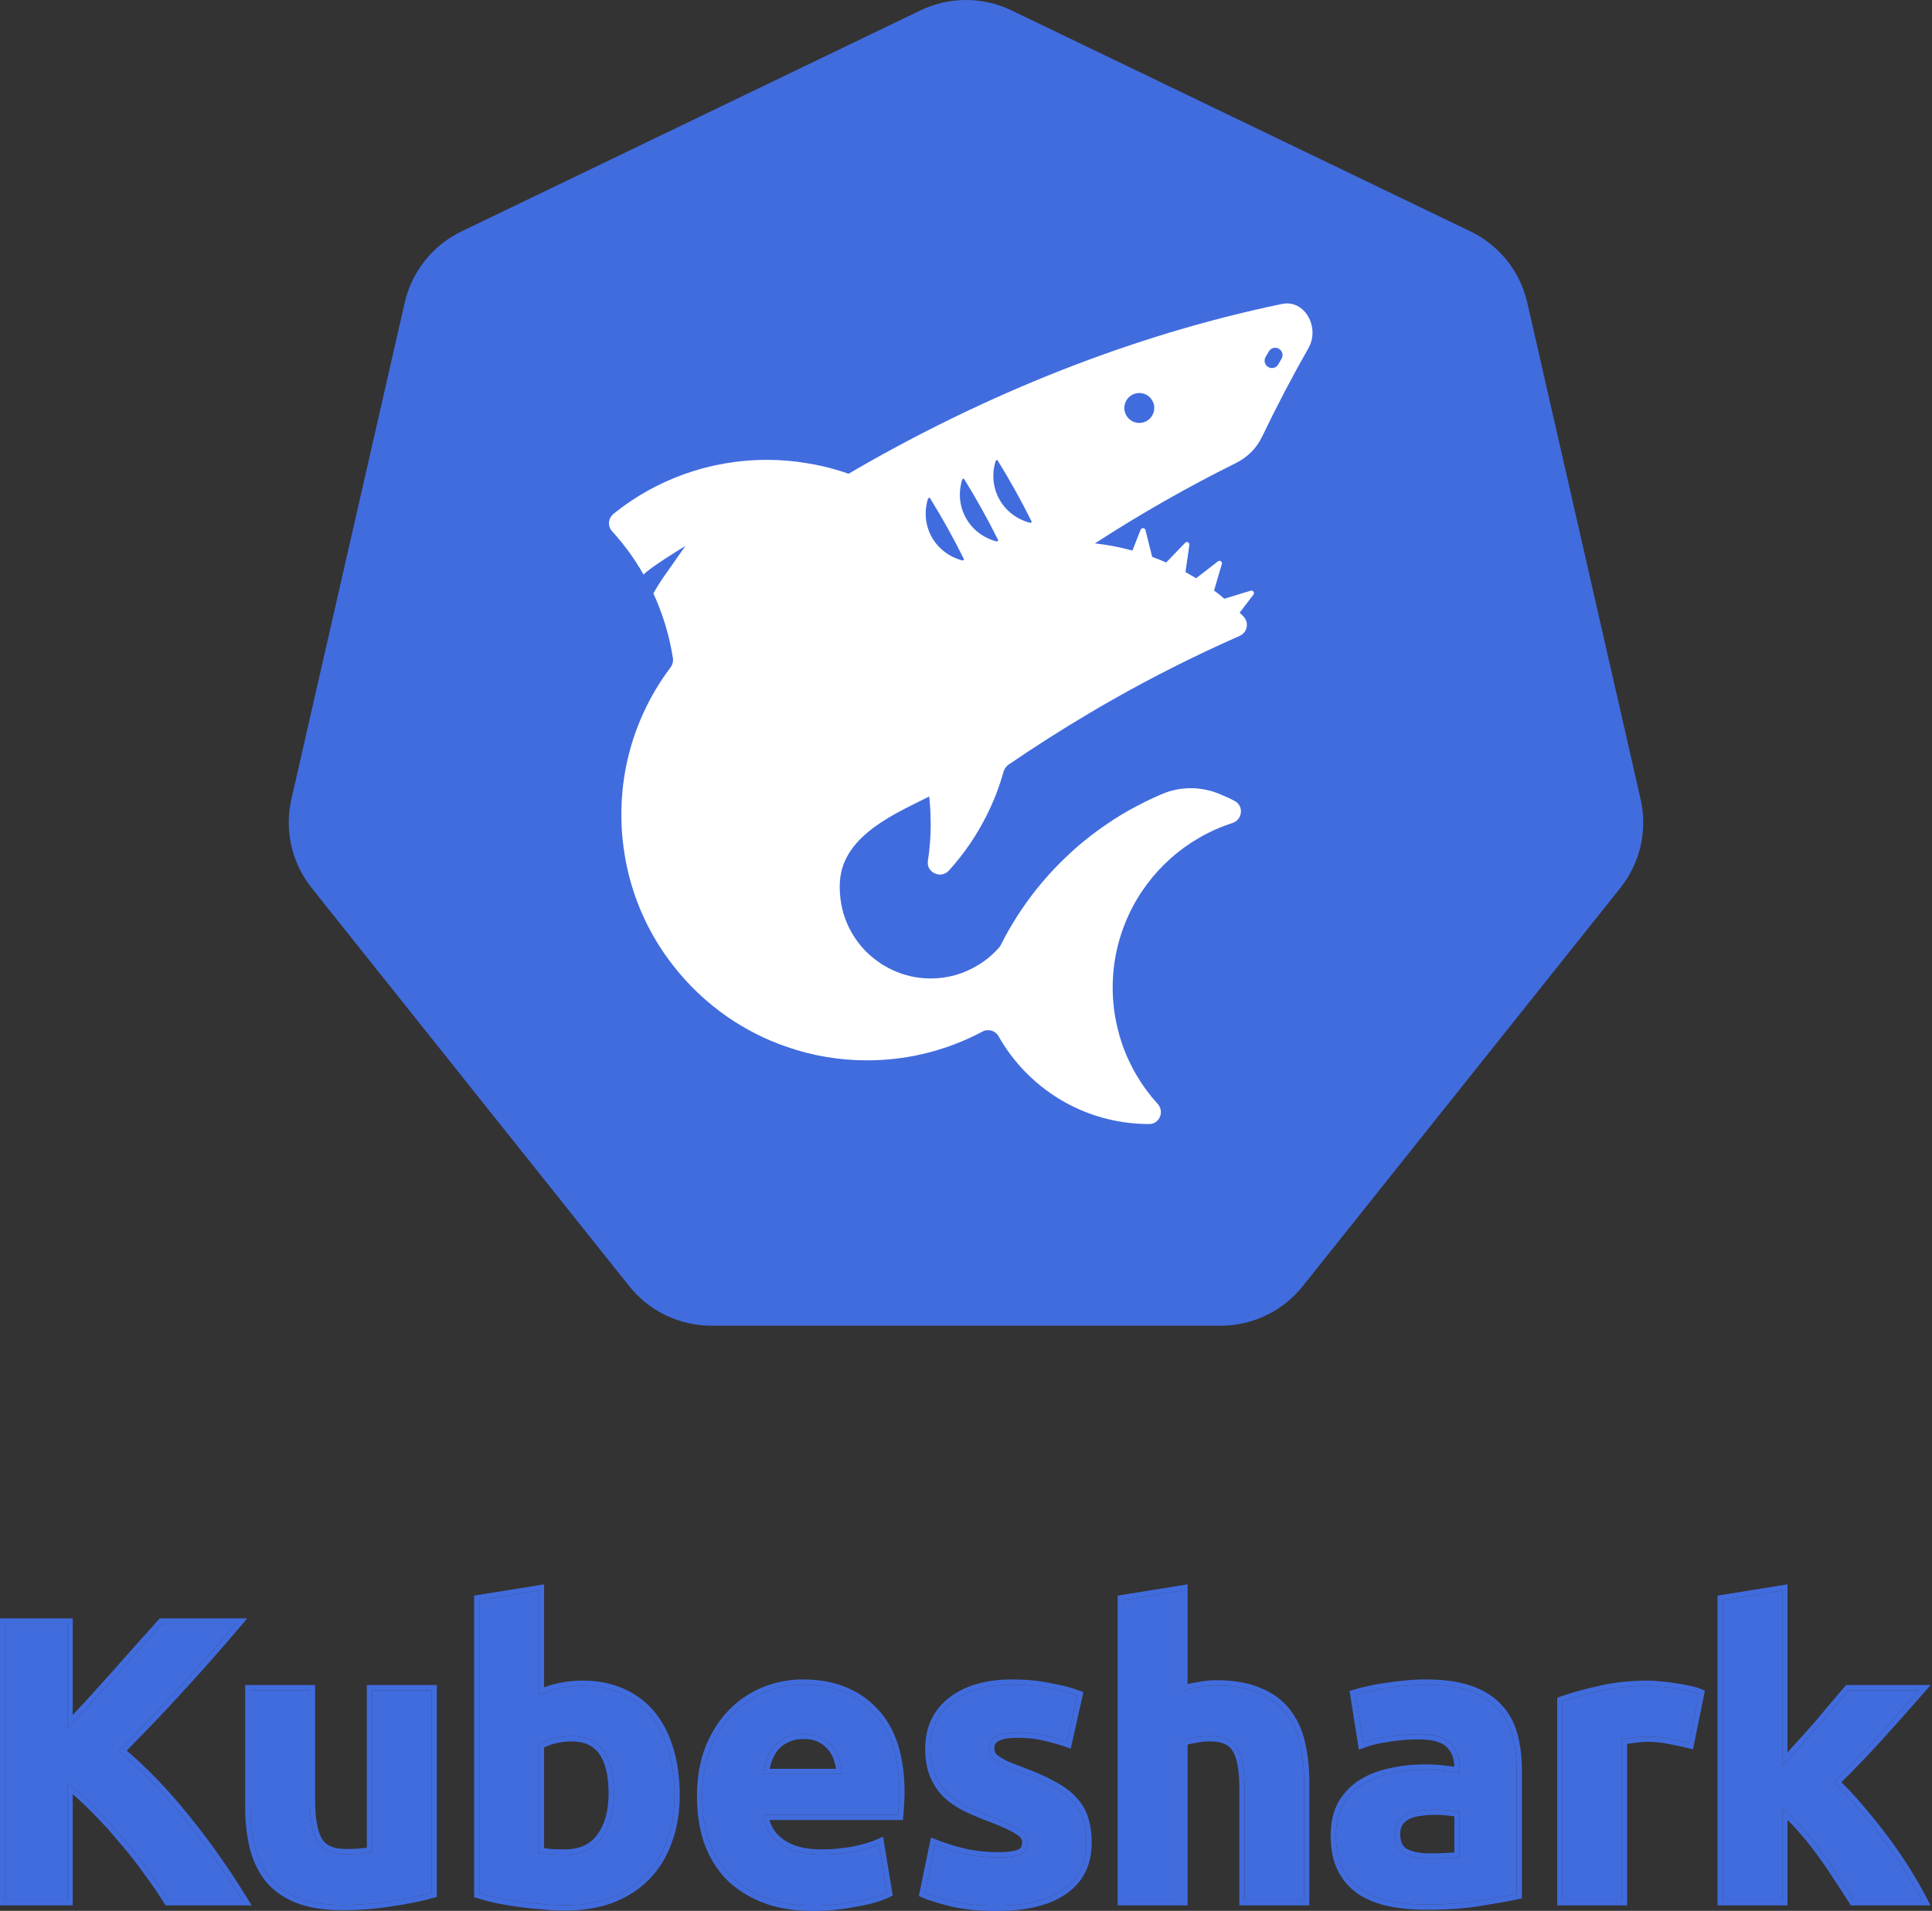 <?xml version="1.0" encoding="UTF-8" standalone="no"?>
<svg width="184" height="182" viewBox="0 0 184 182" fill="none" xmlns="http://www.w3.org/2000/svg">
<rect x="0" y="0" width="184" height="182" fill="#333333" stroke="none"/>
<path d="M16.042 180.976C15.51 180.115 14.877 179.19 14.142 178.202C13.433 177.189 12.647 176.188 11.786 175.2C10.95 174.187 10.076 173.224 9.164 172.312C8.252 171.375 7.34 170.551 6.428 169.842V180.976H0.5V154.642H6.428V164.598C7.973 162.977 9.519 161.292 11.064 159.544C12.635 157.771 14.091 156.137 15.434 154.642H22.464C20.665 156.77 18.854 158.822 17.03 160.798C15.231 162.774 13.331 164.763 11.33 166.764C13.433 168.512 15.459 170.589 17.41 172.996C19.386 175.403 21.273 178.063 23.072 180.976H16.042Z" fill="#416CDE"/>
<path d="M41.1 180.292C40.137 180.571 38.896 180.824 37.376 181.052C35.856 181.305 34.26 181.432 32.588 181.432C30.89 181.432 29.472 181.204 28.332 180.748C27.217 180.292 26.33 179.659 25.672 178.848C25.013 178.012 24.544 177.024 24.266 175.884C23.987 174.744 23.848 173.49 23.848 172.122V160.988H29.51V171.438C29.51 173.262 29.75 174.579 30.232 175.39C30.713 176.201 31.612 176.606 32.93 176.606C33.335 176.606 33.766 176.593 34.222 176.568C34.678 176.517 35.083 176.467 35.438 176.416V160.988H41.1V180.292Z" fill="#416CDE"/>
<path d="M58.461 170.83C58.461 167.182 57.118 165.358 54.433 165.358C53.85 165.358 53.267 165.434 52.685 165.586C52.127 165.738 51.671 165.928 51.317 166.156V176.454C51.595 176.505 51.95 176.555 52.381 176.606C52.811 176.631 53.28 176.644 53.787 176.644C55.332 176.644 56.497 176.112 57.283 175.048C58.068 173.984 58.461 172.578 58.461 170.83ZM64.237 170.982C64.237 172.578 63.996 174.022 63.515 175.314C63.059 176.606 62.387 177.708 61.501 178.62C60.614 179.532 59.525 180.241 58.233 180.748C56.941 181.229 55.471 181.47 53.825 181.47C53.141 181.47 52.419 181.432 51.659 181.356C50.924 181.305 50.189 181.229 49.455 181.128C48.745 181.027 48.061 180.913 47.403 180.786C46.744 180.634 46.161 180.482 45.655 180.33V152.4L51.317 151.488V161.444C51.95 161.165 52.609 160.95 53.293 160.798C53.977 160.646 54.711 160.57 55.497 160.57C56.915 160.57 58.169 160.823 59.259 161.33C60.348 161.811 61.26 162.508 61.995 163.42C62.729 164.332 63.287 165.434 63.667 166.726C64.047 167.993 64.237 169.411 64.237 170.982Z" fill="#416CDE"/>
<path d="M66.878 171.134C66.878 169.361 67.144 167.815 67.676 166.498C68.234 165.155 68.956 164.041 69.842 163.154C70.729 162.267 71.742 161.596 72.882 161.14C74.048 160.684 75.238 160.456 76.454 160.456C79.292 160.456 81.534 161.33 83.18 163.078C84.827 164.801 85.65 167.347 85.65 170.716C85.65 171.045 85.638 171.413 85.612 171.818C85.587 172.198 85.562 172.54 85.536 172.844H72.692C72.819 174.009 73.364 174.934 74.326 175.618C75.289 176.302 76.581 176.644 78.202 176.644C79.241 176.644 80.254 176.555 81.242 176.378C82.256 176.175 83.079 175.935 83.712 175.656L84.472 180.254C84.168 180.406 83.763 180.558 83.256 180.71C82.75 180.862 82.18 180.989 81.546 181.09C80.938 181.217 80.28 181.318 79.57 181.394C78.861 181.47 78.152 181.508 77.442 181.508C75.644 181.508 74.073 181.242 72.73 180.71C71.413 180.178 70.311 179.456 69.424 178.544C68.563 177.607 67.917 176.505 67.486 175.238C67.081 173.971 66.878 172.603 66.878 171.134ZM80.178 168.968C80.153 168.487 80.064 168.018 79.912 167.562C79.786 167.106 79.57 166.701 79.266 166.346C78.988 165.991 78.62 165.7 78.164 165.472C77.734 165.244 77.189 165.13 76.53 165.13C75.897 165.13 75.352 165.244 74.896 165.472C74.44 165.675 74.06 165.953 73.756 166.308C73.452 166.663 73.212 167.081 73.034 167.562C72.882 168.018 72.768 168.487 72.692 168.968H80.178Z" fill="#416CDE"/>
<path d="M94.998 176.91C96.036 176.91 96.771 176.809 97.202 176.606C97.632 176.403 97.848 176.011 97.848 175.428C97.848 174.972 97.569 174.579 97.012 174.25C96.454 173.895 95.606 173.503 94.466 173.072C93.579 172.743 92.768 172.401 92.034 172.046C91.324 171.691 90.716 171.273 90.21 170.792C89.703 170.285 89.31 169.69 89.032 169.006C88.753 168.322 88.614 167.499 88.614 166.536C88.614 164.661 89.31 163.179 90.704 162.09C92.097 161.001 94.01 160.456 96.442 160.456C97.658 160.456 98.823 160.57 99.938 160.798C101.052 161.001 101.939 161.229 102.598 161.482L101.61 165.89C100.951 165.662 100.229 165.459 99.444 165.282C98.684 165.105 97.822 165.016 96.86 165.016C95.086 165.016 94.2 165.51 94.2 166.498C94.2 166.726 94.238 166.929 94.314 167.106C94.39 167.283 94.542 167.461 94.77 167.638C94.998 167.79 95.302 167.967 95.682 168.17C96.087 168.347 96.594 168.55 97.202 168.778C98.443 169.234 99.469 169.69 100.28 170.146C101.09 170.577 101.724 171.058 102.18 171.59C102.661 172.097 102.99 172.667 103.168 173.3C103.37 173.933 103.472 174.668 103.472 175.504C103.472 177.48 102.724 178.975 101.23 179.988C99.76 181.001 97.67 181.508 94.96 181.508C93.186 181.508 91.704 181.356 90.514 181.052C89.348 180.748 88.538 180.495 88.082 180.292L89.032 175.694C89.994 176.074 90.982 176.378 91.996 176.606C93.009 176.809 94.01 176.91 94.998 176.91Z" fill="#416CDE"/>
<path d="M106.943 180.976V152.4L112.605 151.488V161.064C112.985 160.937 113.466 160.823 114.049 160.722C114.657 160.595 115.24 160.532 115.797 160.532C117.418 160.532 118.761 160.76 119.825 161.216C120.914 161.647 121.776 162.267 122.409 163.078C123.068 163.889 123.524 164.851 123.777 165.966C124.056 167.081 124.195 168.322 124.195 169.69V180.976H118.533V170.374C118.533 168.55 118.292 167.258 117.811 166.498C117.355 165.738 116.494 165.358 115.227 165.358C114.72 165.358 114.239 165.409 113.783 165.51C113.352 165.586 112.96 165.675 112.605 165.776V180.976H106.943Z" fill="#416CDE"/>
<path d="M136.198 177.024C136.755 177.024 137.287 177.011 137.794 176.986C138.301 176.961 138.706 176.923 139.01 176.872V172.578C138.782 172.527 138.44 172.477 137.984 172.426C137.528 172.375 137.11 172.35 136.73 172.35C136.198 172.35 135.691 172.388 135.21 172.464C134.754 172.515 134.349 172.629 133.994 172.806C133.639 172.983 133.361 173.224 133.158 173.528C132.955 173.832 132.854 174.212 132.854 174.668C132.854 175.555 133.145 176.175 133.728 176.53C134.336 176.859 135.159 177.024 136.198 177.024ZM135.742 160.456C137.414 160.456 138.807 160.646 139.922 161.026C141.037 161.406 141.923 161.951 142.582 162.66C143.266 163.369 143.747 164.231 144.026 165.244C144.305 166.257 144.444 167.385 144.444 168.626V180.406C143.633 180.583 142.506 180.786 141.062 181.014C139.618 181.267 137.87 181.394 135.818 181.394C134.526 181.394 133.348 181.28 132.284 181.052C131.245 180.824 130.346 180.457 129.586 179.95C128.826 179.418 128.243 178.734 127.838 177.898C127.433 177.062 127.23 176.036 127.23 174.82C127.23 173.655 127.458 172.667 127.914 171.856C128.395 171.045 129.029 170.399 129.814 169.918C130.599 169.437 131.499 169.095 132.512 168.892C133.525 168.664 134.577 168.55 135.666 168.55C136.401 168.55 137.047 168.588 137.604 168.664C138.187 168.715 138.655 168.791 139.01 168.892V168.36C139.01 167.397 138.719 166.625 138.136 166.042C137.553 165.459 136.54 165.168 135.096 165.168C134.133 165.168 133.183 165.244 132.246 165.396C131.309 165.523 130.498 165.713 129.814 165.966L129.092 161.406C129.421 161.305 129.827 161.203 130.308 161.102C130.815 160.975 131.359 160.874 131.942 160.798C132.525 160.697 133.133 160.621 133.766 160.57C134.425 160.494 135.083 160.456 135.742 160.456Z" fill="#416CDE"/>
<path d="M160.85 166.004C160.343 165.877 159.748 165.751 159.064 165.624C158.38 165.472 157.645 165.396 156.86 165.396C156.505 165.396 156.075 165.434 155.568 165.51C155.087 165.561 154.719 165.624 154.466 165.7V180.976H148.804V162.052C149.817 161.697 151.008 161.368 152.376 161.064C153.769 160.735 155.315 160.57 157.012 160.57C157.316 160.57 157.683 160.595 158.114 160.646C158.545 160.671 158.975 160.722 159.406 160.798C159.837 160.849 160.267 160.925 160.698 161.026C161.129 161.102 161.496 161.203 161.8 161.33L160.85 166.004Z" fill="#416CDE"/>
<path d="M169.737 168.208C170.294 167.6 170.864 166.967 171.447 166.308C172.055 165.649 172.638 165.003 173.195 164.37C173.752 163.711 174.272 163.091 174.753 162.508C175.26 161.925 175.691 161.419 176.045 160.988H182.771C181.428 162.533 180.111 164.015 178.819 165.434C177.553 166.827 176.159 168.271 174.639 169.766C175.399 170.45 176.184 171.273 176.995 172.236C177.806 173.173 178.591 174.149 179.351 175.162C180.111 176.175 180.808 177.189 181.441 178.202C182.074 179.215 182.606 180.14 183.037 180.976H176.539C176.134 180.317 175.665 179.595 175.133 178.81C174.626 177.999 174.082 177.201 173.499 176.416C172.916 175.605 172.296 174.833 171.637 174.098C171.004 173.363 170.37 172.743 169.737 172.236V180.976H164.075V152.4L169.737 151.488V168.208Z" fill="#416CDE"/>
<path fill-rule="evenodd" clip-rule="evenodd" d="M15.763 181.476L15.617 181.239C15.094 180.392 14.469 179.479 13.741 178.5L13.736 178.494L13.732 178.489C13.034 177.491 12.259 176.504 11.409 175.528L11.4 175.518C10.574 174.517 9.711 173.566 8.81 172.665L8.806 172.661C8.178 172.016 7.552 171.427 6.928 170.895V181.476H0V154.142H6.928V163.342C8.182 162.008 9.435 160.631 10.689 159.213C12.261 157.439 13.719 155.803 15.062 154.308L15.211 154.142H23.541L22.846 154.965C21.043 157.098 19.227 159.155 17.399 161.136C15.71 162.99 13.933 164.856 12.068 166.732C14.049 168.428 15.958 170.411 17.797 172.68C19.789 175.105 21.688 177.783 23.497 180.713L23.968 181.476H15.763ZM17.41 172.996C15.578 170.736 13.68 168.766 11.714 167.087C11.586 166.978 11.458 166.87 11.33 166.764C11.448 166.645 11.567 166.527 11.684 166.408C13.556 164.527 15.338 162.657 17.03 160.798C18.711 158.977 20.381 157.092 22.04 155.142C22.181 154.976 22.323 154.809 22.464 154.642H15.434C14.091 156.137 12.635 157.771 11.064 159.544C9.685 161.103 8.307 162.612 6.928 164.071C6.761 164.247 6.595 164.423 6.428 164.598V154.642H0.5V180.976H6.428V169.842C6.595 169.971 6.761 170.105 6.928 170.242C7.673 170.856 8.419 171.546 9.164 172.312C10.076 173.224 10.95 174.187 11.786 175.2C12.647 176.188 13.433 177.189 14.142 178.202C14.877 179.19 15.51 180.115 16.042 180.976H23.072C22.969 180.808 22.865 180.642 22.761 180.476C21.056 177.757 19.272 175.264 17.41 172.996ZM41.6 180.668L41.239 180.772C40.248 181.059 38.984 181.316 37.454 181.546C35.906 181.804 34.283 181.932 32.588 181.932C30.849 181.932 29.363 181.699 28.146 181.212L28.142 181.211C26.962 180.728 26.003 180.048 25.284 179.163L25.279 179.157C24.572 178.26 24.074 177.205 23.78 176.003C23.491 174.818 23.348 173.523 23.348 172.122V160.488H30.01V171.438C30.01 173.242 30.252 174.445 30.662 175.135C31.019 175.737 31.711 176.106 32.93 176.106C33.321 176.106 33.737 176.094 34.18 176.069C34.452 176.039 34.704 176.009 34.938 175.979V160.488H41.6V180.668ZM35.438 176.416C35.083 176.467 34.678 176.517 34.222 176.568C33.766 176.593 33.335 176.606 32.93 176.606C31.612 176.606 30.713 176.201 30.232 175.39C29.75 174.579 29.51 173.262 29.51 171.438V160.988H23.848V172.122C23.848 173.49 23.987 174.744 24.266 175.884C24.544 177.024 25.013 178.012 25.672 178.848C26.33 179.659 27.217 180.292 28.332 180.748C29.472 181.204 30.89 181.432 32.588 181.432C34.26 181.432 35.856 181.305 37.376 181.052C38.896 180.824 40.137 180.571 41.1 180.292V160.988H35.438V176.416ZM51.317 161.444C51.482 161.371 51.648 161.303 51.817 161.239C52.295 161.057 52.787 160.91 53.293 160.798C53.977 160.646 54.711 160.57 55.497 160.57C56.915 160.57 58.169 160.823 59.259 161.33C60.348 161.811 61.26 162.508 61.995 163.42C62.729 164.332 63.287 165.434 63.667 166.726C64.047 167.993 64.237 169.411 64.237 170.982C64.237 172.578 63.996 174.022 63.515 175.314C63.059 176.606 62.387 177.708 61.501 178.62C60.614 179.532 59.525 180.241 58.233 180.748C56.941 181.229 55.471 181.47 53.825 181.47C53.141 181.47 52.419 181.432 51.659 181.356C50.924 181.305 50.189 181.229 49.455 181.128C48.745 181.027 48.061 180.913 47.403 180.786C46.744 180.634 46.161 180.482 45.655 180.33V152.4L51.317 151.488V161.444ZM51.617 181.854C50.873 181.803 50.13 181.726 49.386 181.623L49.384 181.623C48.667 181.52 47.975 181.405 47.308 181.277L47.299 181.275L47.29 181.273C46.624 181.119 46.03 180.965 45.511 180.809L45.155 180.702V151.974L51.817 150.901V160.706C52.261 160.546 52.717 160.414 53.184 160.31C53.908 160.149 54.679 160.07 55.497 160.07C56.973 160.07 58.3 160.333 59.465 160.874C60.624 161.387 61.599 162.132 62.384 163.106C63.165 164.076 63.75 165.239 64.146 166.584C64.542 167.904 64.737 169.372 64.737 170.982C64.737 172.627 64.489 174.129 63.985 175.484C63.507 176.837 62.799 178.002 61.859 178.968C60.919 179.936 59.767 180.683 58.415 181.213L58.407 181.216C57.05 181.722 55.52 181.97 53.825 181.97C53.125 181.97 52.389 181.931 51.617 181.854ZM67.213 166.311L67.215 166.306C67.793 164.913 68.549 163.74 69.489 162.8C70.422 161.867 71.492 161.157 72.697 160.676L72.7 160.674C73.922 160.196 75.174 159.956 76.454 159.956C79.402 159.956 81.785 160.868 83.543 162.734C85.309 164.582 86.15 167.272 86.15 170.716C86.15 171.058 86.137 171.436 86.111 171.849L86.111 171.851C86.086 172.233 86.06 172.578 86.035 172.885L85.996 173.344H73.29C73.49 174.105 73.928 174.722 74.616 175.21C75.468 175.815 76.647 176.144 78.202 176.144C79.211 176.144 80.193 176.058 81.149 175.887C82.14 175.688 82.924 175.457 83.511 175.198L84.1 174.939L85.026 180.536L84.696 180.701C84.356 180.871 83.921 181.033 83.4 181.189C82.871 181.347 82.283 181.478 81.637 181.582C81.014 181.711 80.343 181.814 79.624 181.891C78.897 181.969 78.169 182.008 77.442 182.008C75.596 182.008 73.96 181.735 72.546 181.175L72.543 181.173C71.169 180.619 70.006 179.86 69.066 178.892L69.056 178.882C68.145 177.891 67.465 176.728 67.013 175.399L67.01 175.39C66.587 174.069 66.378 172.65 66.378 171.134C66.378 169.312 66.651 167.7 67.213 166.311ZM81.546 181.09C82.18 180.989 82.75 180.862 83.256 180.71C83.763 180.558 84.168 180.406 84.472 180.254L83.712 175.656C83.564 175.721 83.406 175.784 83.237 175.845C82.683 176.045 82.019 176.223 81.242 176.378C80.254 176.555 79.241 176.644 78.202 176.644C76.581 176.644 75.289 176.302 74.326 175.618C73.506 175.035 72.989 174.277 72.776 173.344C72.739 173.182 72.711 173.016 72.692 172.844H85.536C85.562 172.54 85.587 172.198 85.612 171.818C85.638 171.413 85.65 171.045 85.65 170.716C85.65 167.347 84.827 164.801 83.18 163.078C81.534 161.33 79.292 160.456 76.454 160.456C75.238 160.456 74.048 160.684 72.882 161.14C71.742 161.596 70.729 162.267 69.842 163.154C68.956 164.041 68.234 165.155 67.676 166.498C67.144 167.815 66.878 169.361 66.878 171.134C66.878 172.603 67.081 173.971 67.486 175.238C67.917 176.505 68.563 177.607 69.424 178.544C70.311 179.456 71.413 180.178 72.73 180.71C74.073 181.242 75.644 181.508 77.442 181.508C78.152 181.508 78.861 181.47 79.57 181.394C80.28 181.318 80.938 181.217 81.546 181.09ZM79.434 167.708L79.43 167.696C79.323 167.309 79.142 166.97 78.887 166.671L78.88 166.663L78.873 166.655C78.646 166.365 78.339 166.118 77.941 165.919L77.93 165.914C77.593 165.735 77.135 165.63 76.53 165.63C75.956 165.63 75.492 165.733 75.12 165.919L75.11 165.924L75.099 165.929C74.707 166.103 74.388 166.339 74.136 166.633C73.876 166.937 73.665 167.3 73.506 167.727C73.425 167.97 73.356 168.217 73.298 168.468H79.623C79.581 168.214 79.52 167.965 79.438 167.72L79.434 167.708ZM80.129 168.468C80.153 168.633 80.169 168.8 80.178 168.968H72.692C72.719 168.8 72.75 168.633 72.786 168.468C72.853 168.16 72.935 167.858 73.034 167.562C73.212 167.081 73.452 166.663 73.756 166.308C74.06 165.953 74.44 165.675 74.896 165.472C75.352 165.244 75.897 165.13 76.53 165.13C77.189 165.13 77.734 165.244 78.164 165.472C78.62 165.7 78.988 165.991 79.266 166.346C79.57 166.701 79.786 167.106 79.912 167.562C80.011 167.858 80.083 168.16 80.129 168.468ZM96.75 174.676L96.743 174.672C96.23 174.345 95.42 173.967 94.29 173.54C93.392 173.206 92.567 172.858 91.816 172.496L91.81 172.493C91.062 172.119 90.412 171.674 89.865 171.154L89.856 171.146C89.301 170.59 88.872 169.938 88.569 169.195C88.259 168.435 88.114 167.545 88.114 166.536C88.114 164.518 88.873 162.886 90.396 161.696C91.905 160.516 93.939 159.956 96.442 159.956C97.687 159.956 98.884 160.072 100.033 160.307C101.159 160.512 102.078 160.746 102.777 161.015L103.18 161.17L101.975 166.545L101.446 166.362C100.807 166.141 100.104 165.943 99.334 165.77L99.33 165.769C98.615 165.602 97.793 165.516 96.86 165.516C96.003 165.516 95.44 165.638 95.108 165.823C94.95 165.911 94.853 166.008 94.795 166.106C94.737 166.203 94.7 166.328 94.7 166.498C94.7 166.67 94.728 166.804 94.773 166.909C94.803 166.978 94.881 167.088 95.063 167.232C95.267 167.367 95.545 167.53 95.9 167.72C96.291 167.89 96.782 168.087 97.376 168.309C98.629 168.77 99.679 169.235 100.52 169.707C101.362 170.155 102.046 170.668 102.551 171.255C103.078 171.812 103.447 172.447 103.647 173.156C103.867 173.847 103.972 174.632 103.972 175.504C103.972 177.627 103.157 179.284 101.512 180.401C99.926 181.493 97.722 182.008 94.96 182.008C93.161 182.008 91.635 181.854 90.39 181.536L90.388 181.536C89.222 181.232 88.376 180.97 87.879 180.749L87.51 180.585L88.662 175.011L89.215 175.229C90.152 175.599 91.113 175.895 92.1 176.117C93.08 176.312 94.046 176.41 94.998 176.41C96.03 176.41 96.666 176.305 96.989 176.153C97.115 176.094 97.194 176.017 97.248 175.919C97.305 175.815 97.348 175.66 97.348 175.428C97.348 175.218 97.233 174.961 96.757 174.68L96.75 174.676ZM91.996 176.606C91.148 176.415 90.317 176.171 89.505 175.874C89.347 175.816 89.189 175.756 89.032 175.694L88.082 180.292C88.538 180.495 89.348 180.748 90.514 181.052C91.704 181.356 93.186 181.508 94.96 181.508C97.67 181.508 99.76 181.001 101.23 179.988C102.724 178.975 103.472 177.48 103.472 175.504C103.472 174.668 103.37 173.933 103.168 173.3C102.99 172.667 102.661 172.097 102.18 171.59C101.724 171.058 101.09 170.577 100.28 170.146C99.469 169.69 98.443 169.234 97.202 168.778C96.594 168.55 96.087 168.347 95.682 168.17C95.302 167.967 94.998 167.79 94.77 167.638C94.542 167.461 94.39 167.283 94.314 167.106C94.238 166.929 94.2 166.726 94.2 166.498C94.2 165.51 95.086 165.016 96.86 165.016C97.822 165.016 98.684 165.105 99.444 165.282C100.044 165.417 100.607 165.568 101.133 165.733C101.295 165.784 101.454 165.836 101.61 165.89L102.598 161.482C101.939 161.229 101.052 161.001 99.938 160.798C98.823 160.57 97.658 160.456 96.442 160.456C94.01 160.456 92.097 161.001 90.704 162.09C89.31 163.179 88.614 164.661 88.614 166.536C88.614 167.499 88.753 168.322 89.032 169.006C89.31 169.69 89.703 170.285 90.21 170.792C90.716 171.273 91.324 171.691 92.034 172.046C92.768 172.401 93.579 172.743 94.466 173.072C95.606 173.503 96.454 173.895 97.012 174.25C97.569 174.579 97.848 174.972 97.848 175.428C97.848 176.011 97.632 176.403 97.202 176.606C96.771 176.809 96.036 176.91 94.998 176.91C94.01 176.91 93.009 176.809 91.996 176.606ZM106.443 181.476V151.974L113.105 150.901V160.404C113.364 160.342 113.648 160.284 113.955 160.231C114.59 160.099 115.204 160.032 115.797 160.032C117.458 160.032 118.871 160.264 120.015 160.753C121.171 161.212 122.106 161.88 122.8 162.766C123.509 163.64 123.995 164.671 124.263 165.85C124.553 167.009 124.695 168.291 124.695 169.69V181.476H118.033V170.374C118.033 168.565 117.789 167.398 117.389 166.765L117.382 166.755C117.052 166.205 116.401 165.858 115.227 165.858C114.754 165.858 114.309 165.905 113.892 165.998L113.881 166L113.87 166.002C113.597 166.05 113.343 166.103 113.105 166.161V181.476H106.443ZM112.605 165.776C112.96 165.675 113.352 165.586 113.783 165.51C114.239 165.409 114.72 165.358 115.227 165.358C116.494 165.358 117.355 165.738 117.811 166.498C118.292 167.258 118.533 168.55 118.533 170.374V180.976H124.195V169.69C124.195 168.322 124.056 167.081 123.777 165.966C123.524 164.851 123.068 163.889 122.409 163.078C121.776 162.267 120.914 161.647 119.825 161.216C118.761 160.76 117.418 160.532 115.797 160.532C115.24 160.532 114.657 160.595 114.049 160.722C113.697 160.783 113.383 160.849 113.105 160.919C112.922 160.965 112.756 161.014 112.605 161.064V151.488L106.943 152.4V180.976H112.605V165.776ZM135.277 172.96L135.265 172.961C134.859 173.006 134.512 173.106 134.218 173.253C133.934 173.395 133.724 173.58 133.574 173.805C133.438 174.009 133.354 174.286 133.354 174.668C133.354 175.433 133.595 175.858 133.978 176.096C134.484 176.367 135.212 176.524 136.198 176.524C136.748 176.524 137.271 176.511 137.769 176.486C138.053 176.472 138.299 176.454 138.51 176.433V172.997C138.348 172.973 138.155 172.948 137.929 172.923C137.488 172.874 137.088 172.85 136.73 172.85C136.222 172.85 135.741 172.886 135.288 172.958L135.277 172.96ZM139.01 172.578V176.872C138.706 176.923 138.301 176.961 137.794 176.986C137.287 177.011 136.755 177.024 136.198 177.024C135.159 177.024 134.336 176.859 133.728 176.53C133.145 176.175 132.854 175.555 132.854 174.668C132.854 174.212 132.955 173.832 133.158 173.528C133.361 173.224 133.639 172.983 133.994 172.806C134.349 172.629 134.754 172.515 135.21 172.464C135.691 172.388 136.198 172.35 136.73 172.35C137.11 172.35 137.528 172.375 137.984 172.426C138.44 172.477 138.782 172.527 139.01 172.578ZM129.092 161.406C129.421 161.305 129.827 161.203 130.308 161.102C130.815 160.975 131.359 160.874 131.942 160.798C132.525 160.697 133.133 160.621 133.766 160.57C134.425 160.494 135.083 160.456 135.742 160.456C137.414 160.456 138.807 160.646 139.922 161.026C141.037 161.406 141.923 161.951 142.582 162.66C143.266 163.369 143.747 164.231 144.026 165.244C144.305 166.257 144.444 167.385 144.444 168.626V180.406C143.633 180.583 142.506 180.786 141.062 181.014C139.618 181.267 137.87 181.394 135.818 181.394C134.526 181.394 133.348 181.28 132.284 181.052C131.245 180.824 130.346 180.457 129.586 179.95C128.826 179.418 128.243 178.734 127.838 177.898C127.433 177.062 127.23 176.036 127.23 174.82C127.23 173.655 127.458 172.667 127.914 171.856C128.395 171.045 129.029 170.399 129.814 169.918C130.599 169.437 131.499 169.095 132.512 168.892C133.525 168.664 134.577 168.55 135.666 168.55C136.401 168.55 137.047 168.588 137.604 168.664C137.945 168.694 138.247 168.732 138.51 168.779C138.696 168.812 138.863 168.85 139.01 168.892V168.36C139.01 167.397 138.719 166.625 138.136 166.042C137.553 165.459 136.54 165.168 135.096 165.168C134.133 165.168 133.183 165.244 132.246 165.396C131.519 165.494 130.869 165.63 130.295 165.805C130.128 165.855 129.968 165.909 129.814 165.966L129.092 161.406ZM138.509 168.271C138.492 167.461 138.239 166.852 137.782 166.395C137.343 165.956 136.5 165.668 135.096 165.668C134.16 165.668 133.237 165.742 132.326 165.889L132.313 165.892C131.402 166.015 130.629 166.197 129.988 166.435L129.416 166.647L128.53 161.056L128.945 160.928C129.291 160.821 129.709 160.717 130.196 160.615C130.718 160.484 131.275 160.381 131.867 160.303C132.46 160.201 133.077 160.124 133.717 160.072C134.392 159.995 135.067 159.956 135.742 159.956C137.448 159.956 138.9 160.149 140.083 160.553C141.258 160.953 142.22 161.536 142.945 162.316C143.689 163.089 144.209 164.024 144.508 165.111C144.801 166.175 144.944 167.348 144.944 168.626V180.808L144.551 180.894C143.727 181.075 142.59 181.279 141.144 181.507C139.664 181.766 137.886 181.894 135.818 181.894C134.497 181.894 133.283 181.777 132.179 181.541L132.177 181.54C131.087 181.301 130.128 180.912 129.309 180.366L129.299 180.36C128.469 179.779 127.831 179.029 127.388 178.116C126.941 177.194 126.73 176.089 126.73 174.82C126.73 173.59 126.971 172.513 127.478 171.611L127.484 171.601C128.006 170.722 128.696 170.016 129.553 169.492C130.392 168.977 131.346 168.616 132.408 168.403C133.457 168.167 134.544 168.05 135.666 168.05C136.412 168.05 137.077 168.088 137.659 168.167C137.968 168.194 138.252 168.228 138.509 168.271ZM161.236 166.616L160.729 166.489C160.235 166.365 159.65 166.241 158.973 166.116L158.964 166.114L158.955 166.112C158.311 165.969 157.613 165.896 156.86 165.896C156.538 165.896 156.134 165.931 155.642 166.004L155.631 166.006L155.62 166.007C155.36 166.034 155.143 166.065 154.966 166.097V181.476H148.304V161.697L148.639 161.58C149.674 161.217 150.884 160.883 152.264 160.576C153.701 160.237 155.284 160.07 157.012 160.07C157.338 160.07 157.721 160.097 158.158 160.148C158.599 160.174 159.039 160.226 159.479 160.303C159.919 160.355 160.359 160.433 160.799 160.536C161.249 160.616 161.649 160.725 161.992 160.868L162.372 161.026L161.236 166.616ZM160.698 161.026C161.129 161.102 161.496 161.203 161.8 161.33L160.85 166.004C160.696 165.965 160.534 165.927 160.363 165.888C159.973 165.8 159.54 165.712 159.064 165.624C158.38 165.472 157.645 165.396 156.86 165.396C156.505 165.396 156.075 165.434 155.568 165.51C155.087 165.561 154.719 165.624 154.466 165.7V180.976H148.804V162.052C149.817 161.697 151.008 161.368 152.376 161.064C153.769 160.735 155.315 160.57 157.012 160.57C157.316 160.57 157.683 160.595 158.114 160.646C158.545 160.671 158.975 160.722 159.406 160.798C159.837 160.849 160.267 160.925 160.698 161.026ZM169.737 168.208C169.903 168.027 170.069 167.844 170.237 167.659C170.634 167.221 171.038 166.771 171.447 166.308C172.055 165.649 172.638 165.003 173.195 164.37C173.752 163.711 174.272 163.091 174.753 162.508C175.26 161.925 175.691 161.419 176.045 160.988H182.771C182.626 161.155 182.481 161.322 182.336 161.488C181.143 162.854 179.971 164.169 178.819 165.434C177.652 166.718 176.378 168.044 174.996 169.414C174.878 169.531 174.759 169.648 174.639 169.766C174.761 169.876 174.884 169.989 175.007 170.106C175.652 170.717 176.314 171.428 176.995 172.236C177.806 173.173 178.591 174.149 179.351 175.162C180.111 176.175 180.808 177.189 181.441 178.202C181.951 179.017 182.395 179.775 182.773 180.476C182.865 180.646 182.953 180.813 183.037 180.976H176.539C176.134 180.317 175.665 179.595 175.133 178.81C174.626 177.999 174.082 177.201 173.499 176.416C172.916 175.605 172.296 174.833 171.637 174.098C171.171 173.557 170.704 173.077 170.237 172.66C170.07 172.51 169.904 172.369 169.737 172.236V180.976H164.075V152.4L169.737 151.488V168.208ZM170.237 173.341V181.476H163.575V151.974L170.237 150.901V166.913C170.513 166.607 170.791 166.295 171.073 165.977L171.08 165.969C171.684 165.314 172.263 164.672 172.816 164.044C173.371 163.387 173.889 162.769 174.368 162.189L174.376 162.18C174.88 161.599 175.308 161.096 175.659 160.67L175.809 160.488H183.868L183.149 161.316C181.804 162.864 180.484 164.349 179.189 165.771C178.02 167.057 176.744 168.384 175.363 169.754C176.019 170.378 176.69 171.097 177.375 171.911C178.193 172.857 178.985 173.84 179.751 174.862C180.519 175.886 181.224 176.911 181.865 177.937C182.504 178.959 183.043 179.896 183.482 180.747L183.857 181.476H176.26L176.113 181.238C175.713 180.587 175.248 179.871 174.719 179.09L174.714 179.083L174.709 179.075C174.21 178.276 173.673 177.489 173.098 176.714L173.093 176.708C172.521 175.911 171.911 175.153 171.265 174.432L171.258 174.424C170.916 174.027 170.576 173.667 170.237 173.341ZM57.051 167.022C56.492 166.263 55.65 165.858 54.433 165.858C53.895 165.858 53.355 165.928 52.814 166.069C52.414 166.178 52.084 166.305 51.817 166.444V176.028C51.996 176.054 52.199 176.081 52.425 176.108C52.84 176.132 53.294 176.144 53.787 176.144C55.204 176.144 56.206 175.665 56.88 174.751C57.585 173.797 57.961 172.505 57.961 170.83C57.961 169.053 57.631 167.81 57.051 167.022ZM52.381 176.606C51.95 176.555 51.595 176.505 51.317 176.454V166.156C51.671 165.928 52.127 165.738 52.685 165.586C53.267 165.434 53.85 165.358 54.433 165.358C57.118 165.358 58.461 167.182 58.461 170.83C58.461 172.578 58.068 173.984 57.283 175.048C56.497 176.112 55.332 176.644 53.787 176.644C53.28 176.644 52.811 176.631 52.381 176.606Z" fill="#416CDE"/>
<path d="M87.661 0.99C90.403 -0.33 93.597 -0.33 96.339 0.99L140.044 22.038C142.786 23.358 144.777 25.855 145.454 28.822L156.248 76.115C156.926 79.082 156.215 82.195 154.317 84.575L124.073 122.501C122.175 124.88 119.298 126.266 116.254 126.266H67.745C64.702 126.266 61.825 124.88 59.927 122.501L29.682 84.575C27.785 82.195 27.074 79.082 27.751 76.115L38.545 28.822C39.223 25.855 41.214 23.358 43.956 22.038L87.661 0.99Z" fill="#416CDE"/>
<path d="M122.086 28.952C107.719 31.933 93.882 37.579 81.551 44.693C81.308 44.832 81.057 44.979 80.814 45.126C80.519 45.014 80.207 44.918 79.904 44.823C78.916 44.52 77.911 44.286 76.871 44.121C75.623 43.904 74.35 43.8 73.041 43.8C67.521 43.8 62.443 45.707 58.44 48.931C57.928 49.338 57.842 50.109 58.292 50.594C59.436 51.851 60.45 53.237 61.291 54.728C61.889 54.06 65.078 52.119 65.277 51.998L63.05 55.17C62.755 55.612 62.478 56.062 62.227 56.522C62.417 56.929 62.59 57.345 62.755 57.769C63.37 59.329 63.821 60.984 64.09 62.691C64.133 63.003 64.046 63.315 63.864 63.566C61.828 66.261 60.372 69.407 59.661 72.83C59.341 74.372 59.176 75.967 59.176 77.596C59.176 78.662 59.246 79.719 59.393 80.75C59.705 83.125 60.381 85.378 61.351 87.466C62.079 89.026 62.972 90.49 64.012 91.833C65.502 93.783 67.296 95.482 69.315 96.877C71.057 98.073 72.963 99.043 74.999 99.728C77.374 100.551 79.921 100.993 82.573 100.993C86.117 100.993 89.471 100.204 92.487 98.792C92.85 98.627 93.206 98.445 93.561 98.255C94.107 97.96 94.791 98.151 95.095 98.688C97.538 103.012 101.88 106.123 106.984 106.877C107.79 106.998 108.604 107.059 109.436 107.059C110.112 107.059 110.563 106.513 110.563 105.924C110.563 105.655 110.467 105.369 110.251 105.135C108.752 103.489 107.582 101.53 106.845 99.364C106.681 98.887 106.542 98.402 106.429 97.899C106.126 96.669 105.97 95.386 105.97 94.061C105.97 91.591 106.516 89.26 107.487 87.163V87.154C109.393 83.021 112.98 79.806 117.365 78.393C118.31 78.09 118.492 76.816 117.634 76.314C117.227 76.088 116.672 75.837 116.1 75.603C114.358 74.892 112.409 74.892 110.684 75.62C110.104 75.872 109.532 76.132 108.968 76.409V76.418C107.92 76.929 106.915 77.501 105.953 78.125V78.133C104.497 79.078 103.128 80.135 101.863 81.305C101.863 81.305 101.863 81.314 101.854 81.314V81.322C100.424 82.639 99.124 84.095 97.972 85.664C97.582 86.192 97.209 86.738 96.845 87.301V87.31C96.291 88.168 95.788 89.061 95.329 89.979C95.285 90.074 95.225 90.152 95.164 90.23C94.549 90.932 93.838 91.53 93.032 91.989C91.75 92.761 90.242 93.194 88.639 93.194C87.963 93.194 87.305 93.116 86.672 92.969L86.663 92.96C85.823 92.769 85.034 92.449 84.306 92.024C83.994 91.851 83.7 91.651 83.414 91.435C82.564 90.802 81.837 90.005 81.273 89.095C80.632 88.073 80.207 86.903 80.052 85.655C79.999 85.282 79.974 84.91 79.974 84.528C79.974 84.312 79.982 84.104 79.999 83.896V83.887C80.32 79.45 85.58 77.362 88.492 75.863C88.587 76.66 88.63 77.466 88.63 78.289V78.298C88.639 78.359 88.639 78.402 88.639 78.463C88.639 79.667 88.552 80.846 88.37 81.998C88.206 83.107 89.609 83.749 90.372 82.917C91.785 81.357 92.998 79.598 93.951 77.691C94.627 76.357 95.173 74.953 95.58 73.489C95.658 73.229 95.814 72.995 96.039 72.839C98.587 71.097 101.195 69.433 103.856 67.865C104.54 67.457 105.225 67.059 105.918 66.669C107.894 65.542 109.904 64.468 111.949 63.445C113.96 62.431 115.996 61.478 118.058 60.568C118.795 60.248 118.986 59.294 118.431 58.722C118.31 58.593 118.188 58.462 118.058 58.358L119.376 56.634C119.523 56.452 119.341 56.192 119.116 56.261L116.603 57.024H116.594C116.282 56.738 115.961 56.487 115.623 56.244L116.369 53.714C116.438 53.497 116.178 53.315 115.996 53.463L113.916 55.074C113.578 54.875 113.24 54.676 112.902 54.485L113.275 51.903C113.31 51.669 113.032 51.53 112.868 51.703L111.065 53.575C110.623 53.385 110.181 53.203 109.731 53.038L109.09 50.482C109.029 50.256 108.717 50.239 108.63 50.456L107.85 52.44C106.698 52.119 105.502 51.894 104.28 51.755C108.596 48.956 113.084 46.4 117.72 44.095C118.804 43.558 119.679 42.683 120.199 41.591C121.577 38.722 123.05 35.906 124.618 33.151C125.727 31.201 124.279 28.493 122.086 28.952ZM91.678 53.388C89.041 52.697 87.571 50.081 88.387 47.473C88.387 47.473 88.538 47.389 88.538 47.389C89.73 49.307 90.826 51.28 91.829 53.303C91.829 53.303 91.678 53.388 91.678 53.388ZM94.933 51.576C92.296 50.886 90.826 48.27 91.642 45.661C91.642 45.661 91.793 45.577 91.793 45.577C92.985 47.496 94.082 49.469 95.085 51.492C95.085 51.492 94.933 51.576 94.933 51.576ZM98.121 49.802C95.484 49.112 94.014 46.496 94.83 43.888C94.83 43.888 94.981 43.803 94.981 43.803C96.173 45.722 97.27 47.695 98.273 49.718C98.273 49.718 98.121 49.802 98.121 49.802ZM108.505 40.282C107.719 40.282 107.081 39.644 107.081 38.858C107.081 38.072 107.719 37.434 108.505 37.434C109.292 37.434 109.929 38.072 109.929 38.858C109.929 39.644 109.292 40.282 108.505 40.282ZM122.051 34.169L121.741 34.706C121.549 35.04 121.121 35.154 120.787 34.961C120.453 34.768 120.338 34.341 120.531 34.007L120.841 33.471C121.034 33.137 121.461 33.022 121.795 33.215C122.129 33.408 122.244 33.835 122.051 34.169Z" fill="white"/>
</svg>
